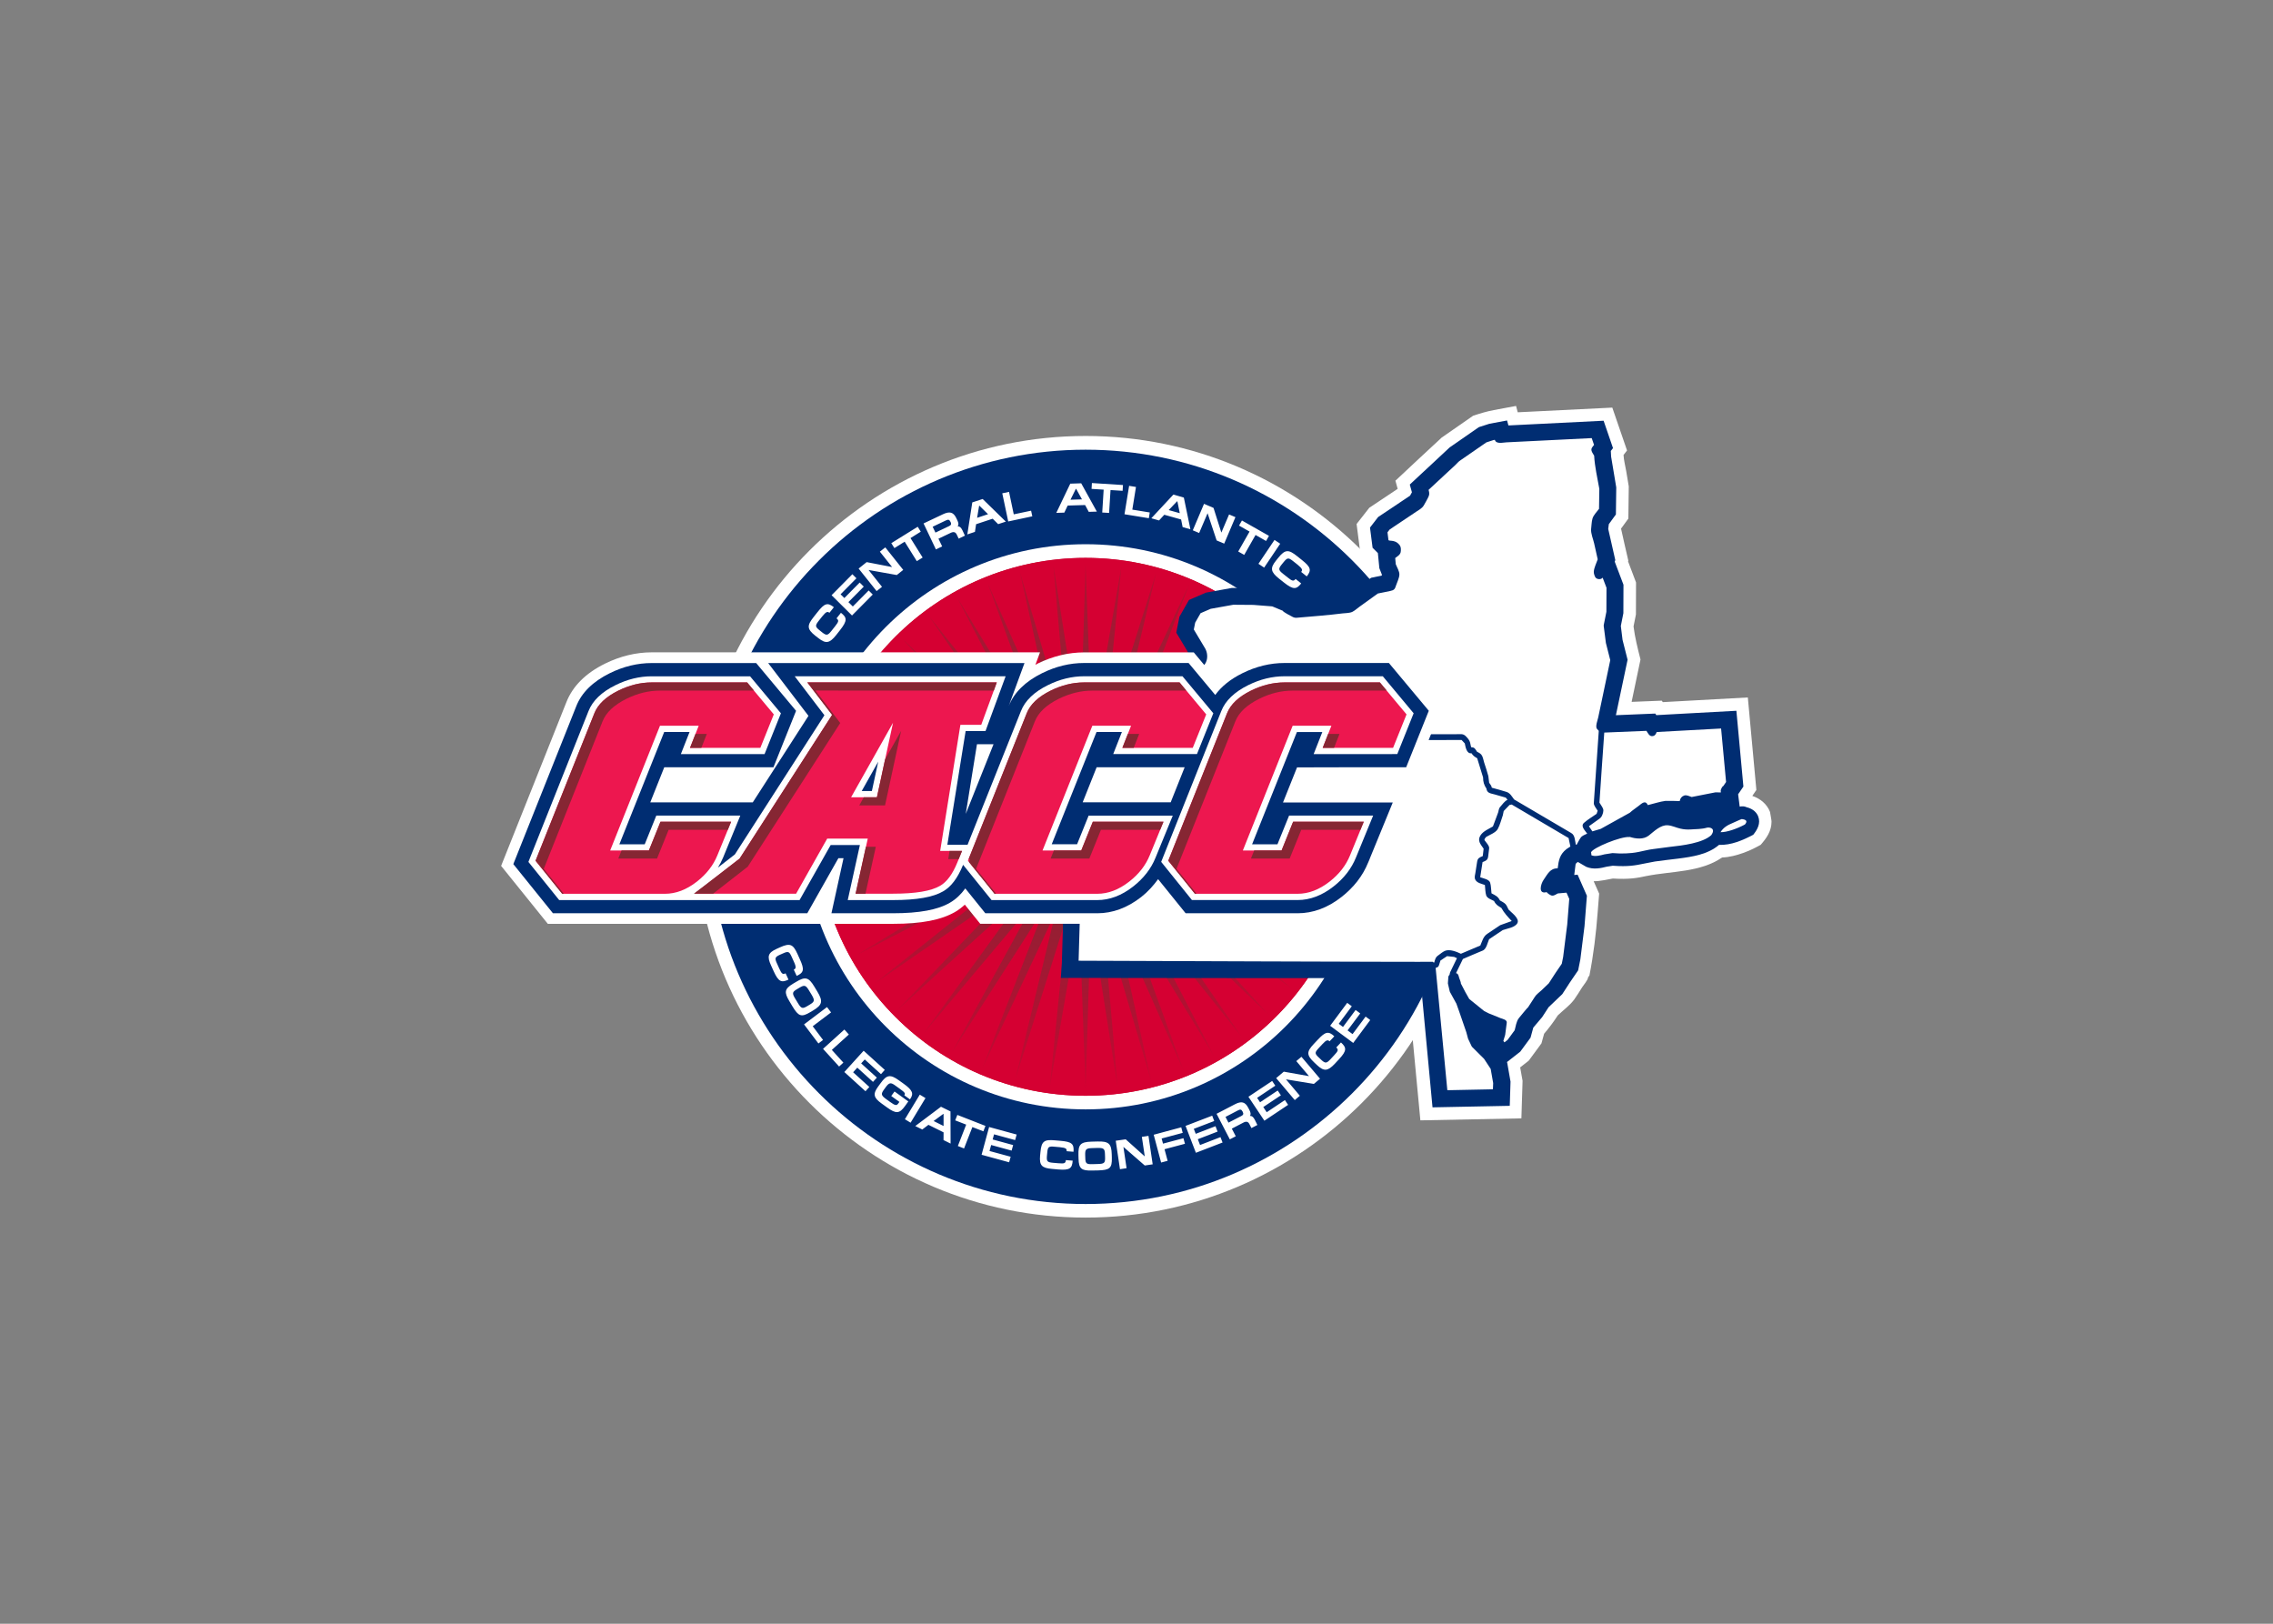 <svg clip-rule="evenodd" fill-rule="evenodd" stroke-linejoin="round" stroke-miterlimit="1.414" viewBox="0 0 560 400" xmlns="http://www.w3.org/2000/svg" xmlns:xlink="http://www.w3.org/1999/xlink"><rect x="0" y="0" width="560" height="400" fill="#808080" stroke="none"/><radialGradient id="a" cx="114.659" cy="77.67" gradientUnits="userSpaceOnUse" r="64.477"><stop offset="0" stop-color="#862633"/><stop offset=".21" stop-color="#8b2433"/><stop offset=".45" stop-color="#991d33"/><stop offset=".7" stop-color="#b11132"/><stop offset=".97" stop-color="#d10232"/><stop offset="1" stop-color="#d50032"/></radialGradient><g transform="matrix(1.252 0 0 1.252 123.46 100)"><path d="m249.69 79.87c-.57-1.48-1.84-2.59-3.48-3.14.12-.17.8-1.17.8-1.17l-1.68-18.2s-13.36.73-16.74.92c-.07-.11-.19-.29-.19-.29-1.98.07-3.96.16-5.94.24.67-3.18 1.75-8.34 1.75-8.34-.55-2.17-1.09-4.27-1.37-6.5.11-.57.47-2.36.47-2.36l.02-6.3s-1.15-3.02-1.57-4.15c.02-.05.05-.15.05-.15-.5-2.09-.96-4.19-1.43-6.29.41-.56 1.44-1.98 1.44-1.98l.08-6.33c-.17-1.02-.34-2.02-.51-3.04s-.47-2.1-.52-3.14c.2-.25.69-.89.69-.89-.96-2.81-1.93-5.62-2.9-8.43 0 0-15.42.76-18.61.92-.16-.61-.33-1.25-.33-1.25-1.47.27-2.93.55-4.39.82-1.4.26-2.7.66-4.06 1.11l-6.19 4.3c-3.04 2.82-6.08 5.64-9.1 8.48 0 0 .43 1.57.44 1.6-1.44.97-5.58 3.73-5.58 3.73l-2.5 3.19.75 5.85s.81.81 1.01 1.01c.06.58.09.89.13 1.38-.03.01-.1.02-.1.02s-4.09 2.94-4.92 3.54c-.73.09-2.03.25-2.03.25h.09c-.5.03-1.85.16-5.76.5-.45-.28-1.1-.68-1.1-.68l-3.33-1.38c-3.21-.25-6.35-.39-9.57-.4l-5.6 1.02-4.39 1.9-2.48 4.37-.89 4.48s1.28 2.13 2.02 3.37c-.3.47-.89 1.39-1.21 1.89-.1.07-.41.28-.61.42v-.17c-1.43.92-2.86 1.84-4.3 2.76-1.04.66-2.08 1.35-3.14 1.99-.89.54-1.88.92-2.81 1.36-.61-.12-2.93-.58-2.93-.58s-1.94 3.08-2.38 3.77c-.55.32-1.54.9-1.69.99-.36.14-4.26 1.61-4.26 1.61-.13 6.7-.25 13.4-.39 20.1-.1 5.27-.21 10.54-.37 15.82-.11 3.72-.23 7.44-.33 11.16-.05 0-.36 5.1-.39 5.47 3.81 0 7.63.01 11.44.01 6.53.01 13.08.02 19.61.02 2.75 0 5.51.01 8.26.01 5.99 0 11.99.01 17.98.01h12.43c.48 0 .95 0 1.43-.01.07.67.18 1.92.33 3.5h-4.34s3 2.58 4.71 4.06c.11 1.25-.77 2.74.18 2.07.51 5.46 1.5 15.85 1.5 15.85l19.88-.39.23-7.39s-.27-1.53-.47-2.64c.7-.56 1.69-1.33 1.69-1.33l2.5-3.4s.36-1.32.52-1.89c1-1.18 1.85-2.31 2.69-3.61 1.06-1.02 2.39-1.97 3.26-3.16.54-.75 1.02-1.57 1.52-2.35.14-.22 1.29-1.68 1.16-1.93l.29-.42c.81-4.11 1.3-8.26 1.62-12.44.1-1.22.19-2.43.29-3.66 0 0-.67-1.52-1.08-2.44 1.29.02 2.52-.33 3.78-.53 3.2.2 4.82-.11 6.63-.5 4.93-.98 10.58-.69 14.86-3.64 2.84-.1 5.89-1.57 6.79-2.06l.8-.43c1.17-1.32 2.14-2.71 2.14-4.56.05-.01-.3-1.92-.3-1.93z" fill="#fff" fill-rule="nonzero"/><path d="m115.02 5.91c-42.41 0-76.9 34.5-76.9 76.9s34.5 76.89 76.9 76.89 76.89-34.5 76.89-76.89c0-42.4-34.49-76.9-76.89-76.9z" fill="#fff" fill-rule="nonzero"/><path d="m115.02 8.61c-40.92 0-74.21 33.29-74.21 74.21s33.29 74.21 74.21 74.21c40.91 0 74.2-33.29 74.2-74.21 0-40.93-33.29-74.21-74.2-74.21z" fill="#002d72" fill-rule="nonzero"/><circle cx="115.02" cy="82.81" fill="#fff" r="55.6"/><g fill-rule="nonzero"><path d="m167.93 82.81c0 29.22-23.69 52.92-52.92 52.92s-52.91-23.69-52.91-52.92 23.69-52.91 52.91-52.91c29.24 0 52.92 23.69 52.92 52.91z" fill="url(#a)"/><path d="m167.93 82.81c0 29.22-23.69 52.92-52.92 52.92s-52.91-23.69-52.91-52.92 23.69-52.91 52.91-52.91c29.24 0 52.92 23.69 52.92 52.91zm-35.16-1.03 33.54-5.28-33.83 2.97 32.58-9.57-33.15 7.36 31.06-13.71-31.91 11.61 29.04-17.61-30.15 15.62 26.54-21.19-27.96 19.28 23.5-24.51-25.12 22.85 19.98-27.47-21.86 25.99 16.33-29.77-18.31 28.59 12.28-31.66-14.42 30.75 7.95-33.03-10.22 32.39 3.42-33.79-5.8 33.46-1.25-33.95-1.03 33.93-5.28-33.54 2.97 33.83-9.56-32.57 7.36 33.15-13.72-31.05 11.61 31.91-17.6-29.04 15.62 30.16-21.19-26.54 19.28 27.96-24.51-23.5 22.86 25.11-27.47-19.99 25.99 21.86-29.77-16.33 28.59 18.32-31.66-12.29 30.74 14.42-33.01-7.96 32.38 10.22-33.79-3.42 33.46 5.8-33.94 1.25 33.93 1.03-33.54 5.28 33.83-2.98-32.58 9.58 33.15-7.36-31.06 13.71 31.91-11.61-29.04 17.6 30.15-15.62-26.54 21.18 27.96-19.28-23.5 24.51 25.11-22.84-19.98 27.47 21.86-25.98-16.33 29.78 18.31-28.59-12.28 31.66 14.42-30.75-7.96 33.01 10.22-32.39-3.41 33.79 5.8-33.46 1.25 33.95 1.03-33.93 5.28 33.54-2.97-33.82 9.57 32.59-7.36-33.15 13.71 31.06-11.61-31.91 17.61 29.04-15.62-30.15 21.18 26.54-19.28-27.96 24.51 23.5-22.86-25.11 27.47 19.98-25.99-21.86 29.77 16.33-28.59-18.31 31.66 12.28-30.74-14.42 33.01 7.96-32.39-10.22 33.79 3.42-33.46-5.8 33.95-1.25z" fill="#d50032"/><path d="m62.43 45.68-.57-.44c-1.74-1.37-1.66-2.06-.36-3.71l.75-.95c1.38-1.75 1.98-1.97 3.23-.98l-.87 1.1c-.35-.27-.61-.3-1.42.71l-.65.82c-.75.96-.8 1.18.15 1.93l.48.39c.87.68 1.11.62 1.84-.3l.69-.87c.75-.94.8-1.2.3-1.58l.87-1.1c1.19.93 1.32 1.52-.18 3.42l-.77.98c-1.28 1.6-2.02 1.74-3.49.58zm6.69-12.57.8.8-3.12 3.15.74.74 3.02-3.05.8.8-3.02 3.05.87.86 3.12-3.15.8.8-4.08 4.12-4.02-3.99zm2.81-2.38 5.01.97-2.41-3.03 1.07-.84 3.53 4.43-1.27 1.01-5.55-.99 2.64 3.31-1.06.84-3.54-4.43zm10.65-5.99-2.02 1.26 2.39 3.83-1.15.71-2.39-3.83-2.02 1.26-.61-.97 5.2-3.23zm8.69.78-1.23.59-.38-.8c-.24-.5-.61-.61-1.18-.34l-2.42 1.15.73 1.52-1.23.59-2.43-5.11 3.8-1.8c1.33-.63 2.07-.44 2.64.75l.17.35c.28.58.34.93.11 1.28.33-.03.63.15.92.75zm-2.87-2.76c-.19-.39-.41-.46-.86-.24l-2.62 1.25.55 1.15 2.65-1.26c.43-.2.52-.41.34-.8zm6.36-4.45 4.56 4.45-1.51.5-1.08-1.07-3.26 1.08-.23 1.51-1.5.5.98-6.3zm-.7 1.35-.39 2.35 2.15-.71-1.69-1.66zm5.89-2.75.93 4.42 3.41-.72.24 1.11-4.74 1.01-1.17-5.54zm14.2-1.69 3.08 5.57-1.59.05-.72-1.34-3.43.1-.66 1.39-1.58.05 2.75-5.75zm-1.05 1.09-1.06 2.14 2.26-.07-1.14-2.07zm9.2.39-2.38-.15-.28 4.5-1.35-.08.28-4.5-2.38-.15.07-1.15 6.11.39zm2.63-.76-.72 4.46 3.43.56-.18 1.13-4.79-.78.91-5.59zm9.42 2.09 1.29 6.24-1.53-.43-.3-1.5-3.31-.93-1.03 1.12-1.52-.43 4.34-4.66zm-1.33.73-1.65 1.73 2.18.61-.47-2.32zm7.17 1.3 1.54 4.86 1.52-3.57 1.25.53-2.21 5.21-1.49-.63-1.78-5.35-1.66 3.89-1.25-.53 2.21-5.21zm10.34 6.51-2.07-1.18-2.23 3.92-1.18-.67 2.23-3.92-2.07-1.18.57-1 5.32 3.02zm1.66-.21 1.12.75-3.16 4.7-1.12-.75zm.28 4.09.45-.56c1.38-1.73 2.07-1.65 3.71-.34l.94.75c1.74 1.39 1.96 1.99.97 3.24l-1.1-.88c.27-.35.3-.61-.7-1.42l-.82-.65c-.96-.76-1.17-.8-1.93.13l-.39.48c-.69.86-.63 1.11.29 1.84l.87.69c.93.75 1.19.81 1.58.31l1.1.88c-.93 1.18-1.52 1.31-3.42-.2l-.97-.77c-1.62-1.3-1.75-2.04-.58-3.5z" fill="#fff"/><path d="m54.23 106.82.66-.3c2.02-.92 2.58-.55 3.43 1.31l.48 1.07c.89 1.96.81 2.59-.64 3.25l-.57-1.24c.4-.19.55-.41.03-1.54l-.42-.93c-.49-1.08-.66-1.21-1.75-.71l-.57.25c-1 .46-1.07.69-.59 1.73l.44.98c.48 1.06.67 1.22 1.25.95l.57 1.24c-1.37.63-1.95.48-2.92-1.66l-.5-1.1c-.84-1.82-.62-2.52 1.1-3.3zm2.51 10.33c-1.09-1.8-.97-2.46.71-3.47l.59-.35c1.8-1.09 2.47-.94 3.58.9l.6.99c1.17 1.93.98 2.63-.78 3.7l-.59.35c-1.79 1.08-2.34.82-3.52-1.13zm3.84-2.15c-.64-1.07-.92-1.1-1.89-.52l-.5.3c-.87.52-.96.78-.34 1.8l.54.89c.66 1.11.91 1.19 1.84.63l.5-.3c.98-.59 1.03-.84.35-1.98zm4.35 4.33-3.61 2.72 2.03 2.7-.91.69-2.83-3.75 4.52-3.41zm3.5 4.35-3.35 3.03 2.27 2.5-.84.77-3.16-3.48 4.2-3.8zm7.07 6.96-.75.84-3.19-2.89-.71.77 3.09 2.8-.76.84-3.09-2.8-.82.91 3.19 2.89-.76.84-4.16-3.78 3.8-4.19zm2.11 3.11c-.9-.66-1.22-.68-1.93.3l-.35.48c-.59.82-.57 1.11.35 1.79l.87.63c1 .72 1.27.75 1.58.33l.25-.34-1.61-1.16.65-.89 2.71 1.96-.66.92c-1.08 1.49-1.75 1.54-3.48.29l-1.11-.8c-1.58-1.14-1.76-1.86-.71-3.31l.52-.71c1.16-1.61 1.87-1.78 3.55-.57l.98.7c1.81 1.3 2.01 1.98 1.23 3.07l-1.11-.8c.25-.36.14-.54-.87-1.27zm4.78 1.76 1.12.68-2.93 4.84-1.12-.68zm6.04 3.3.02 6.33-1.39-.69.01-1.52-2.98-1.48-1.21.92-1.38-.68 5.06-3.8zm-1.41.49-1.91 1.4 1.96.98v-2.35zm7.88 3.43-2.16-.84-1.64 4.21-1.22-.48 1.64-4.21-2.16-.84.42-1.07 5.53 2.16zm6.55.63-.3 1.09-4.15-1.13-.27 1.01 4.03 1.1-.3 1.09-4.03-1.1-.32 1.18 4.16 1.13-.3 1.09-5.42-1.48 1.48-5.46zm4.61 4.19.07-.71c.19-2.21.79-2.52 2.83-2.34l1.16.1c2.15.19 2.65.57 2.52 2.15l-1.35-.11c.03-.44-.08-.68-1.33-.79l-1.01-.09c-1.18-.11-1.38-.02-1.48 1.18l-.06.61c-.1 1.1.08 1.27 1.21 1.37l1.07.09c1.16.1 1.39.02 1.44-.62l1.35.11c-.12 1.5-.53 1.93-2.88 1.73l-1.2-.11c-1.99-.16-2.5-.7-2.34-2.57zm10.24 2.89c-2.11.06-2.62-.37-2.67-2.32l-.02-.68c-.06-2.11.39-2.62 2.55-2.68l1.16-.03c2.26-.07 2.78.44 2.84 2.5l.02.69c.06 2.09-.43 2.43-2.71 2.5zm.02-4.41c-1.24.03-1.41.26-1.38 1.39l.02.59c.03 1.01.2 1.22 1.4 1.18l1.04-.03c1.29-.03 1.48-.2 1.45-1.29l-.02-.59c-.03-1.14-.23-1.31-1.55-1.28zm6.59-1.73 3.75 3.36-.57-3.84 1.3-.2.83 5.6-1.56.23-4.2-3.66.62 4.19-1.3.2-.83-5.6zm10.93-2.36.29 1.09-4.15 1.11.27 1.01 4.02-1.07.3 1.1-4.02 1.07.61 2.28-1.28.34-1.46-5.47zm6.09-2.29.4 1.05-4.02 1.54.38.98 3.89-1.5.41 1.06-3.89 1.5.44 1.14 4.02-1.55.41 1.06-5.25 2.02-2.03-5.29zm8.89 1.83-1.17.61-.4-.79c-.25-.49-.62-.58-1.16-.3l-2.3 1.2.78 1.5-1.17.61-2.61-5.03 3.62-1.88c1.26-.66 2.01-.48 2.61.69l.18.34c.3.57.38.91.17 1.27.32-.03.62.14.93.73zm-2.93-2.67c-.2-.39-.42-.44-.85-.22l-2.49 1.3.58 1.13 2.52-1.3c.41-.21.48-.42.3-.8zm5.84-5.99.62.93-3.58 2.39.58.87 3.47-2.31.63.94-3.47 2.31.68 1.02 3.58-2.39.63.94-4.67 3.12-3.14-4.71zm2.29-1.83 4.96.88-2.5-2.96 1.01-.85 3.66 4.32-1.21 1.02-5.49-.9 2.73 3.23-1 .85-3.66-4.32zm6.53-1.3-.52-.49c-1.61-1.51-1.5-2.17-.11-3.66l.8-.85c1.47-1.57 2.08-1.74 3.24-.66l-.93.99c-.33-.3-.59-.35-1.43.57l-.69.74c-.81.87-.86 1.08.02 1.89l.45.43c.8.75 1.05.72 1.83-.11l.73-.79c.8-.85.87-1.09.4-1.52l.93-.99c1.11 1.02 1.2 1.61-.41 3.33l-.82.88c-1.38 1.46-2.12 1.52-3.49.24zm5.95-12.24.9.67-2.57 3.45.84.62 2.48-3.34.91.68-2.49 3.34.98.73 2.57-3.45.91.68-3.35 4.51-4.54-3.38z" fill="#fff"/><path d="m247.37 80.77c-.26-.68-.91-1.48-2.3-1.82-.43-.2-.84-.21-1.34-.11-.11-.83-.29-2.25-.31-2.43.19-.28 1.04-1.52 1.04-1.52l-1.38-14.91c-4.35.24-8.71.48-13.05.71-.9.05-1.8.1-2.71.15-.07-.11-.2-.31-.2-.31l-7.75.32c.75-3.57 2.3-10.91 2.3-10.91s-.92-3.6-.99-3.9c-.03-.26-.26-2.11-.34-2.74.12-.61.5-2.52.5-2.52l.02-5.6s-1.67-4.41-1.72-4.54c.05-.16.11-.31.11-.31s-1.21-5.33-1.39-6.13c.04-.33.07-.52.12-.94.38-.52 1.39-1.91 1.39-1.91l.07-5.32s-.96-5.75-1.01-6.05c-.01-.18-.06-1.1-.06-1.1l-.01-.01c.22-.28.44-.57.44-.57l-1.85-5.39s-15.28.75-18.73.93c-.13-.47-.27-.98-.27-.98-1.16.21-2.32.43-3.48.65l-2.06.66-5.74 3.98c-2.62 2.43-5.25 4.87-7.86 7.32 0 0 .38 1.37.42 1.52-.18.33-.22.41-.37.67-.25.17-6.28 4.2-6.28 4.2l-1.6 2.07.51 3.98s1.01 1.01 1.04 1.04c.04.44.29 2.97.29 2.97s.32.83.51 1.3c-.02.07-.02.08-.05.16-.75.16-2.07.43-2.07.43s-4.1 2.95-5 3.6c-.88.11-2.66.34-2.66.34-.08.08-.56.05-.66.06-.6.05-1.2.11-1.8.16-1.38.12-2.75.25-4.12.36-.66-.41-1.63-1.01-1.63-1.01l-2.77-1.15-4.38-.34-4.39-.02-5.09.92-3.35 1.45-1.88 3.29-.62 3.14s2.35 3.93 2.62 4.37c-.02.01-.89.4-.89.4s-1.34 2.09-1.73 2.71c-.53.37-3.16 2.17-4.88 3.35 0-.21-.01-.34-.01-.34l-4.03 2.57c-.79.37-1.45.68-1.45.68l.01.24c-.42.26-.89.57-1.31.84-.09-.02-2.75-.54-2.75-.54s-1.45 2.3-1.79 2.84c-.71.42-2.11 1.24-2.39 1.4-.3.11-2.88 1.09-2.88 1.09l-.53 27.94c0-.02-.51 17.48-.51 17.48l-.2 2.9s70.74.09 70.75.02l2.39 25.45 15.2-.3.15-4.77-.66-3.76-.05-.07 2.63-2.06 2.02-2.75s.38-1.37.54-1.98c.52-.61 1.75-2.07 1.75-2.07s1-1.54 1.26-1.94c.39-.37 2.7-2.58 2.7-2.58l1.52-2.34 1.6-2.34.43-2.15.82-6.54.47-5.98-1.83-4.15s-.37.03-.66.06c.02-.11.19-1.53.26-2.08.04-.09.05-.1.09-.2.08-.07.12-.11.17-.15.02-.02.1-.07.2-.13l1.65.96c1.43.59 2.89.25 4-.03.11-.02.91-.15 1.21-.19 3.07.22 4.43-.06 6.27-.44-.02.01 1.72-.34 2.02-.39 1.54-.22 3.09-.39 4.63-.58 2.71-.35 5.84-.82 7.98-2.69 2.39.08 4.68-.9 6.75-2 .82-1.02 1.49-2.24.97-3.6z" fill="#002d72"/><path d="m239.95 83.87c.59-.93 1.37-1.39 2.42-1.82.02-.01 1.74-.79 1.76-.76-.02.03 1.55.02.62 1.07-1.58.85-3.57 1.54-4.8 1.51zm-17.89.92c1.22.39 2.72.57 3.78-.26 1.03-.81 2.32-2.13 3.74-2.02.85.06 1.66.48 2.48.66.67.16 1.34.2 2.02.16 1.06-.07 2.19-.05 3.21-.35.64-.13 1.77.19.83 1.49-1.73 1.55-5.59 2.01-8.21 2.3l-3.2.42c-.97.11-1.93.39-2.89.57-1.71.34-3.39.36-5.13.22-.03 0-1.57.25-1.57.25-.88.23-1.86.48-2.57.18.02 0-.06-.53-.07-.58.34-.89 5.87-3.17 7.57-3.01.03-.02.02-.03.01-.03zm-28.63 43.68-2.34-2.33c-.04-.04-.08-.1-.11-.15 0 0-.66-1.38-.7-1.48 0 0-.35-1.28-.35-1.29s-1.38-4.02-1.38-4.01c0 0-.57-1.58-.57-1.6l-1.25-2.27c-.02-.04-.04-.09-.06-.15l-.34-1.47c-.01-.04-.02-.08-.02-.12 0-.02.09-1.27.09-1.27.02-.16.1-.3.23-.39.02-.09.04-.18.05-.25l.01-.02c.02-.07.02-.11.02-.11.01-.05.02-.09.04-.13l1.34-2.76v-.01c-.27-.12-.48-.22-.55-.25-.14-.02-1.1-.11-1.39-.15-.24.16-1.07.7-1.3.86-.08.26-.32.99-.32.99-.05.16-.16.28-.31.34 0 0-.19.08-.32.13.07.7 2.21 23.09 2.3 24.06.87-.02 8.08-.16 8.97-.18.02-.52.04-1.22.05-1.22 0-.01-.45-2.57-.49-2.79-.16-.27-1.3-1.97-1.3-1.98zm-9.01-20.37c.4-.28.86-.69 1.31-.88.93-.39 2.3.17 3.14.57.06-.02 2.61-1.12 3.82-1.62.38-.87.57-1.78 1.38-2.31.83-.55 1.65-1.11 2.48-1.66.03-.02.08-.05.12-.06 0 0 1.71-.61 2.2-.79-.8-.85-1.48-1.57-2.04-2.58-.69-.43-1.08-.62-1.44-1.36-.5-.27-1.34-.52-1.54-1.09-.2-.61-.18-1.42-.26-2.06-.65-.25-1.55-.38-1.89-1.05-.22-.43-.06-.89.02-1.35.11-.72.22-1.45.34-2.17.11-.71.44-.84 1.11-1.12.05-.39.14-1.19.17-1.45-.59-.87-1.29-1.57-.62-2.62.53-.84 1.62-1.26 2.45-1.76.17-.46.92-2.5.93-2.49.25-.5.11-.93.52-1.38.37-.4.88-1.18 1.42-1.36-.17-.22-.28-.36-.34-.44-.73-.21-1.47-.42-2.2-.63-.78-.22-1.49-.22-1.61-1.15-.47-.69-.66-1.34-.66-2.2 0 0-1.05-3.39-1.16-3.77-.51-.29-.8-.49-1.12-.98-.98.14-1.17-1.25-1.32-1.94-.13-.14-.44-.47-.63-.67-2.21.01-4.41.01-6.62.01-5.17.01-10.34.02-15.51.02-6.16.01-12.32.02-18.49.03-5.25.01-10.5.02-15.76.02-1.7 0-3.39.01-5.08.01-.69 0-1.49.12-2.17 0-.45-.07-.57-.31-.59-.75 0-1.32-.03-2.64-.05-3.96-.97.61-1.92 1.29-2.92 1.85-.75.43-1.4.53-1.81-.34-.3.49-.58 1.14-1.01 1.54-.25.23-.59.38-.88.55-.82.48-1.62 1.02-2.48 1.44 0 0-.61.23-1 .38-.12 6.57-.25 13.15-.38 19.72-.08 4.43-.2 8.86-.33 13.29-.09 3.21-.19 6.42-.28 9.62 1.05.01 69.76.27 69.7.21 0 0 .14.2.28.14.17-.61.25-1.04.8-1.41zm23.49-17.11c.2-1.61.41-2.75 1.73-3.79 0 0 .45-.3.77-.51-.11-.51-.3-1.4-.35-1.67-.12-.07-.25-.15-.38-.22-1.83-1.07-9.56-5.63-10.81-6.37-.16.03-.29.06-.43.08-.19.2-.98 1.02-1.15 1.2-.05.26-.15.76-.17.83-.32.88-.55 1.9-1 2.71-.39.71-1.6 1.15-2.29 1.56-.07.09-.19.25-.28.36-.02.08-.02.13-.05.25.25.37 1 1.13.93 1.62-.07.52-.12 1.05-.19 1.57-.09.75-.43.87-1.11 1.15-.07.48-.4 2.62-.46 2.96.01.02.01.02.02.03.57.21 1.72.39 1.93 1.04.2.65.18 1.44.27 2.11.8.43 1.25.59 1.66 1.4.36.22.84.43 1.12.75.25.29.39.7.57 1.04.59.62 2.21 1.75 1.75 2.66-.45.89-2.03 1.07-2.9 1.39-.11.07-2.44 1.63-2.68 1.8-.28.64-.52 1.88-1.19 2.2-1.33.54-2.64 1.12-3.96 1.68-.44.93-.9 1.85-1.35 2.78.47.12.5.55.62.95.1.32.34.77.34 1.11l.89 1.71s.66 1.16.75 1.32c.4.32 2.92 2.34 2.92 2.36.01.01.94.48.94.48s2.31.93 2.3.93c.4.15 1.32.31 1.22.92 0 0-.3 2.28-.31 2.37 0 0-.25.82-.36 1.19.08.11.11.14.22.28.3-.23.56-.44.62-.48.08-.11 1.29-1.75 1.39-1.9.23-.8.31-1.74.84-2.4.15-.19 1.76-2.16 1.8-2.12l1.34-2.07c.29-.48.91-.89 1.31-1.28.48-.45.94-.9 1.42-1.36.11-.16 1.31-2.02 1.31-2.02s1.14-1.66 1.25-1.83c.06-.27.27-1.35.27-1.35s.8-6.39.8-6.35c0 0 .38-4.81.4-5.07-.07-.17-.36-.81-.54-1.22-.5.04-1.55.13-1.71.15-.38.2-.8.53-1.24.41-.28-.08-.76-.41-.94-.64 0 0-.02-.02-.02-.03-1.74.48-1.16-1.61-.6-2.41.78-1.12 1.29-2.31 2.77-2.26zm32.16-27.52c-.96.05-12.03.66-12.67.69-.17.43-.35.77-.86.81-.61.05-.86-.6-1.16-1.04-.55.02-7.45.3-8.3.34-.34 4.59-.63 9.19-.95 13.78.22.39.59.84.73 1.26.13.43-.09 1.06-.3 1.45-.2.36-.57.55-.89.79-.53.39-1.07.77-1.61 1.15.2.3.48.72.68 1.01.59-.18 1.66-.51 1.66-.5.02-.02 5.71-3.17 5.71-3.17.52-.49 1.16-.89 1.73-1.34.64-.49 1.31-1.21 1.82-.16 1.14-.27 2.32-.68 3.48-.83.29-.03 2.71.03 2.71.04 0 0 .06-.01.08-.01.09-.49.34-.88.84-1.07.49-.19 1.03.12 1.51.28.7-.14 4.57-.91 4.68-.92 0 0 .57.01 1.07.02-.02-.14-.04-.33-.04-.33-.03-.16.32-.93.52-.93 0 0 .39-.57.54-.8-.05-.35-.9-9.58-.98-10.52zm-26.98 18.56c.74-.66 1.66-1.19 2.48-1.77.06-.16.14-.39.21-.61-.22-.38-.76-1-.76-1.47.31-4.75.66-9.5.98-14.25-.15-.16-.35-.39-.35-.39-.39-.43.15-1.79.24-2.25.31-1.48.61-2.94.93-4.42.48-2.29.95-4.57 1.44-6.85-.15-.57-.84-3.33-.86-3.39l-.43-3.35c-.01-.06 0-.12.01-.18l.52-2.6c0-.01.02-4.53.02-4.72-.06-.14-.49-1.3-.76-1.99-.34.45-1.17.34-1.43-.07-.16-.26-.34-.8-.31-1.11.05-.79.52-1.68.77-2.43-.23-1.04-.47-2.08-.7-3.13-.19-.84-.66-1.92-.6-2.79.09-.67.08-1.43.27-2.09.2-.7.87-1.34 1.29-1.92.01-.78.05-3.93.06-3.93-.38-2.15-.9-4.35-1.02-6.53-.16-.3-.4-.61-.5-.93-.16-.52.18-.8.48-1.19-.11-.32-.31-.92-.46-1.34-5.59.27-11.17.55-16.76.83-.7.03-2.07.4-2.3-.49-.11.02-.25.05-.25.04-.01 0-1.28.41-1.42.46-.37.25-5.11 3.54-5.12 3.54-.36.22-.67.62-.98.91-.71.66-1.43 1.33-2.15 1.99-1.04.97-2.08 1.93-3.12 2.9.18.66.2.95-.11 1.54-.28.51-.53 1.04-.84 1.53-.34.57-.93.85-1.48 1.23-1.75 1.16-3.49 2.32-5.23 3.5-.07.09-.28.36-.43.56.04.31.16 1.24.19 1.5.05.05.06.06.11.11.93.07 1.58.17 2.16 1.01.22.33.2.88.14 1.26-.11.57-.66.84-1.08 1.18.03.37.11 1.1.11 1.21.23.61.75 1.41.71 2.07-.03.68-.45 1.48-.66 2.12-.21.69-.38.93-1.1 1.07-.83.17-1.65.34-2.48.51-1.22.88-2.44 1.75-3.66 2.64-.42.3-.85.71-1.32.95-.56.28-1.34.25-1.94.32-2.81.35-5.64.57-8.46.81-.48.04-.87.14-1.31-.08-.25-.12-2.02-1.04-2.02-1.25-.01 0-1.93-.8-2.07-.86-.44-.03-3.71-.29-3.71-.29-.37 0-3.94-.02-3.94-.03-.01 0-4.34.79-4.46.8-.11.04-1.71.74-1.99.86-.15.26-.98 1.73-1.06 1.86-.02.14-.2 1.06-.27 1.35.44.74 2.11 3.52 2.1 3.51.48.71.67 1.69.43 2.56-.3 1.07-1.12 1.52-2.04 1.93-.52.8-.97 1.88-1.66 2.52-.57.52-1.33.91-1.95 1.34-1.71 1.17-3.38 2.46-5.15 3.53 0 0-1.75.82-2.25 1.05.02 1.42.06 2.84.06 4.25 2.43 0 4.85-.01 7.27-.01 5.4-.01 10.8-.02 16.21-.02 6.33-.01 12.65-.02 18.98-.03 5.11-.01 10.21-.02 15.32-.02 1.47 0 2.93-.01 4.39-.01.34 0 .67-.02 1 0 .58.03.95.52 1.31.96.36.43.4.92.52 1.48.03.04.06.08.11.16.59-.08.79.41 1.07.84.43.24.81.39 1.02.84.18.39.27.86.39 1.28.28.89.6 1.78.83 2.69 0 0 .14 1.1.16 1.31.2.3.48.6.52.97.97.27 1.95.52 2.91.83.7.23 1.04.9 1.48 1.48l11.21 6.59.01.01c.77.39.75 1.54.92 2.3.09-.02.11-.02.18-.02.25-.44.48-.94.78-1.36s.83-.57 1.28-.8c-.45-.64-1.36-1.46-.63-2.12z" fill="#fff"/><path d="m179.53 73.21 5.45-13.6-9.28-11.12h-21.54c-3.12 0-6.22.75-9.21 2.22-1.71.84-3.16 1.83-4.35 2.94-1.63-1.96-4.3-5.16-4.3-5.16h-21.55c-3.12 0-6.21.75-9.21 2.22-.15.07-.25.16-.4.23.45-1.21.9-2.46.9-2.46h-76.38c-3.12 0-6.21.75-9.21 2.22-3.81 1.88-6.38 4.44-7.62 7.62.02-.02-12.83 32.18-12.83 32.18l9.19 11.4h67.93c5.63 0 9.54-.76 12.3-2.39.65-.38 1.25-.85 1.83-1.38 1 1.25 3.03 3.76 3.03 3.76h23.06c3.48 0 6.82-1.23 9.92-3.64.74-.57 1.39-1.2 2.02-1.84 1.68 2.08 4.41 5.48 4.41 5.48h23.06c3.48 0 6.83-1.23 9.92-3.64 2.73-2.13 4.71-4.71 5.89-7.65 0 .01 2.69-6.57 2.69-6.57l3.34-8.17h-21.63c.33-.81 1.07-2.68 1.07-2.69.35.04 21.5.04 21.5.04z" fill="#fff"/><path d="m178.1 71.09 4.45-11.11-7.85-9.4h-20.55c-2.8 0-5.57.67-8.28 2.01-2.34 1.16-4.12 2.59-5.34 4.28-1.46-1.75-5.25-6.29-5.25-6.29h-20.57c-2.79 0-5.57.67-8.27 2.01-3.3 1.63-5.49 3.8-6.55 6.44 1.25-3.39 3.1-8.44 3.1-8.44h-50.44s7.03 9.22 7.93 10.39c-.68 1.04-7.15 11.11-10.96 17.02h-20.17c1.15-2.88 2.63-6.59 2.75-6.9h21.49l4.45-11.11-7.85-9.4h-20.56c-2.79 0-5.57.67-8.27 2.01-3.32 1.64-5.54 3.83-6.58 6.5l-12.38 31.05 7.79 9.66h50.06s5.49-9.73 6.12-10.83h1.01c-.48 2.21-2.38 10.84-2.38 10.84h12.12c5.16 0 8.84-.68 11.22-2.09 1.13-.66 2.12-1.58 3-2.8 1.26 1.57 3.94 4.89 3.94 4.89h22.05c3 0 5.9-1.07 8.62-3.19 1.34-1.05 2.4-2.25 3.33-3.52 1.39 1.73 5.42 6.71 5.42 6.71h22.05c3.01 0 5.91-1.07 8.62-3.2 2.43-1.9 4.19-4.18 5.24-6.77 0 0 .01 0 0 0 .15-.3.25-.61.42-1.02l4.43-10.81h-21.6c1.36-3.41 2.11-5.27 2.76-6.9.52-.03 21.48-.03 21.48-.03zm-86.67 9.18c.52-3.25 1.95-12.15 2.21-13.71h3.26c-.41 1.04-3.68 9.21-5.47 13.71zm43.08-9.18c-.83 2.07-2.61 6.53-2.75 6.9h-17.32c1.3-3.25 1.68-4.21 2.75-6.9z" fill="#002d72"/><path d="m115.62 80.59s-1.82 4.5-2.28 5.65h-4.99c1.12-2.81 8.29-20.75 8.82-22.09h4.99c-.5 1.27-1.71 4.35-1.71 4.35h16.48l3.22-8.03-6.07-7.28h-19.35c-2.39 0-4.79.58-7.12 1.74-2.73 1.34-4.52 3.07-5.32 5.12l-10.5 26.29h-3.98c.39-2.41 3.31-20.59 3.6-22.37h3.91l3.96-10.78h-41.51s5.03 6.59 5.85 7.67c-.87 1.36-17.4 27.04-17.62 27.38-.11.08-1.52 1.19-3.34 2.6.39-.63.74-1.29 1.02-1.97l3.39-8.27h-16.53s-1.82 4.5-2.28 5.65h-4.99c1.12-2.81 8.29-20.75 8.82-22.09h4.99c-.5 1.27-1.71 4.35-1.71 4.35h16.47l3.22-8.03-6.07-7.28h-19.36c-2.39 0-4.79.58-7.12 1.74-2.73 1.34-4.52 3.07-5.32 5.12l-11.82 29.66 6.06 7.51h47.3s5.5-9.73 6.12-10.83h5.75c-.48 2.21-2.39 10.83-2.39 10.83h8.89c4.69 0 7.93-.57 9.9-1.73 1.56-.9 2.83-2.59 3.89-5.16 0 0 .01-.02.02-.05l5.6 6.94h20.81c2.41 0 4.78-.89 7.03-2.65 2.07-1.61 3.56-3.53 4.43-5.7l3.39-8.27h-16.53v-.02zm-42.66-4.82h-2c.71-1.26 1.63-2.89 3.25-5.78-.62 2.88-1.09 5.08-1.25 5.78zm103.39-7.27 3.22-8.03-6.07-7.28h-19.34c-2.39 0-4.79.58-7.13 1.74-2.72 1.34-4.52 3.07-5.32 5.12l-11.82 29.66 6.05 7.51h20.81c2.41 0 4.78-.89 7.03-2.65 2.07-1.61 3.55-3.53 4.43-5.7l3.39-8.27h-16.54s-1.82 4.5-2.29 5.65h-4.99c1.12-2.81 8.29-20.75 8.82-22.09h5c-.5 1.27-1.71 4.35-1.71 4.35z" fill="#fff"/><path d="m53.66 60.69-2.65 6.59h-13.84l1.71-4.35h-7.62l-9.8 24.54h7.62l2.28-5.65h13.9l-2.7 6.59c-.8 1.98-2.15 3.71-4.04 5.19-2.04 1.59-4.13 2.39-6.28 2.39h-20.23l-5.24-6.5 11.57-29c.69-1.76 2.26-3.25 4.72-4.47 2.18-1.07 4.38-1.61 6.58-1.61h18.77zm43.88-6.29-3.06 8.34h-4.1l-3.98 24.81h4.3l-.93 2.29c-.93 2.29-2.06 3.81-3.37 4.57-1.76 1.04-4.85 1.56-9.28 1.56h-7.36l2.39-10.84h-7.98l-6.12 10.84h-19.98l8.87-6.91 18.2-28.27-4.88-6.39zm-20.42 7.94-8.25 14.66h5.08zm61.63-1.65-2.65 6.59h-13.85l1.71-4.35h-7.62l-9.8 24.54h7.62l2.28-5.65h13.9l-2.7 6.59c-.8 1.98-2.15 3.71-4.05 5.19-2.04 1.59-4.13 2.39-6.28 2.39h-20.21l-5.24-6.5 11.57-29c.69-1.76 2.26-3.25 4.72-4.47 2.18-1.07 4.37-1.61 6.58-1.61h18.78zm39.42 0-2.65 6.59h-13.85l1.71-4.35h-7.62l-9.8 24.54h7.62l2.28-5.65h13.9l-2.7 6.59c-.8 1.98-2.14 3.71-4.04 5.19-2.04 1.59-4.13 2.39-6.28 2.39h-20.22l-5.24-6.5 11.56-29c.69-1.76 2.26-3.25 4.72-4.47 2.18-1.07 4.38-1.61 6.59-1.61h18.77z" fill="#ed174f"/><path d="m96.95 56.01.58-1.61h-37.28l4.88 6.39-18.2 28.27s-8.63 6.67-9.01 6.91h3.8l6.81-5.31 18.2-28.27-4.88-6.39zm-8.96 33.15h2.05l.66-1.6h-2.45zm26.17-1.7h-5.39l-.64 1.6h7.62l2.28-5.65h11.65l.66-1.6h-13.9zm-40.21-10.46h-2.58l-.9 1.6h5.08l3.16-14.66-3.16 5.62zm79.63 10.46h-5.39l-.64 1.6h7.62l2.28-5.65h11.64l.66-1.6h-13.9zm-29.1-20.18 1.08-2.75h-2.23l-1.08 2.75zm39.42 0 1.08-2.75h-2.23l-1.08 2.75zm-118.64 14.53h-13.9l-2.28 5.65h-5.38l-.64 1.6h7.62l2.28-5.65h11.64zm71.07-25.8h18.51l-1.34-1.61h-18.78c-2.21 0-4.41.54-6.58 1.61-2.46 1.21-4.03 2.71-4.72 4.47l-11.43 28.68h.3l-.24.57 5.04 6.25h.31l-3.94-4.89 11.56-29c.7-1.77 2.26-3.25 4.72-4.47 2.19-1.07 4.38-1.61 6.59-1.61zm39.43 0h18.51l-1.34-1.61h-18.77c-2.21 0-4.41.54-6.59 1.61-2.46 1.21-4.03 2.71-4.72 4.47l-11.56 29 5.24 6.5h.31l-3.94-4.89 11.57-29c.69-1.77 2.26-3.25 4.72-4.47 2.16-1.07 4.35-1.61 6.57-1.61zm-86.01 39.97h1.95l2.03-9.23h-1.95zm-30.35-28.7 1.08-2.75h-2.23l-1.08 2.75zm-8.15-11.27h18.51l-1.34-1.61h-18.77c-2.21 0-4.41.54-6.58 1.61-2.45 1.21-4.03 2.71-4.72 4.47l-11.57 29 5.24 6.5h.31l-3.94-4.89 11.56-29c.69-1.77 2.26-3.25 4.72-4.47 2.18-1.07 4.37-1.61 6.58-1.61z" fill="#862633"/></g></g></svg>